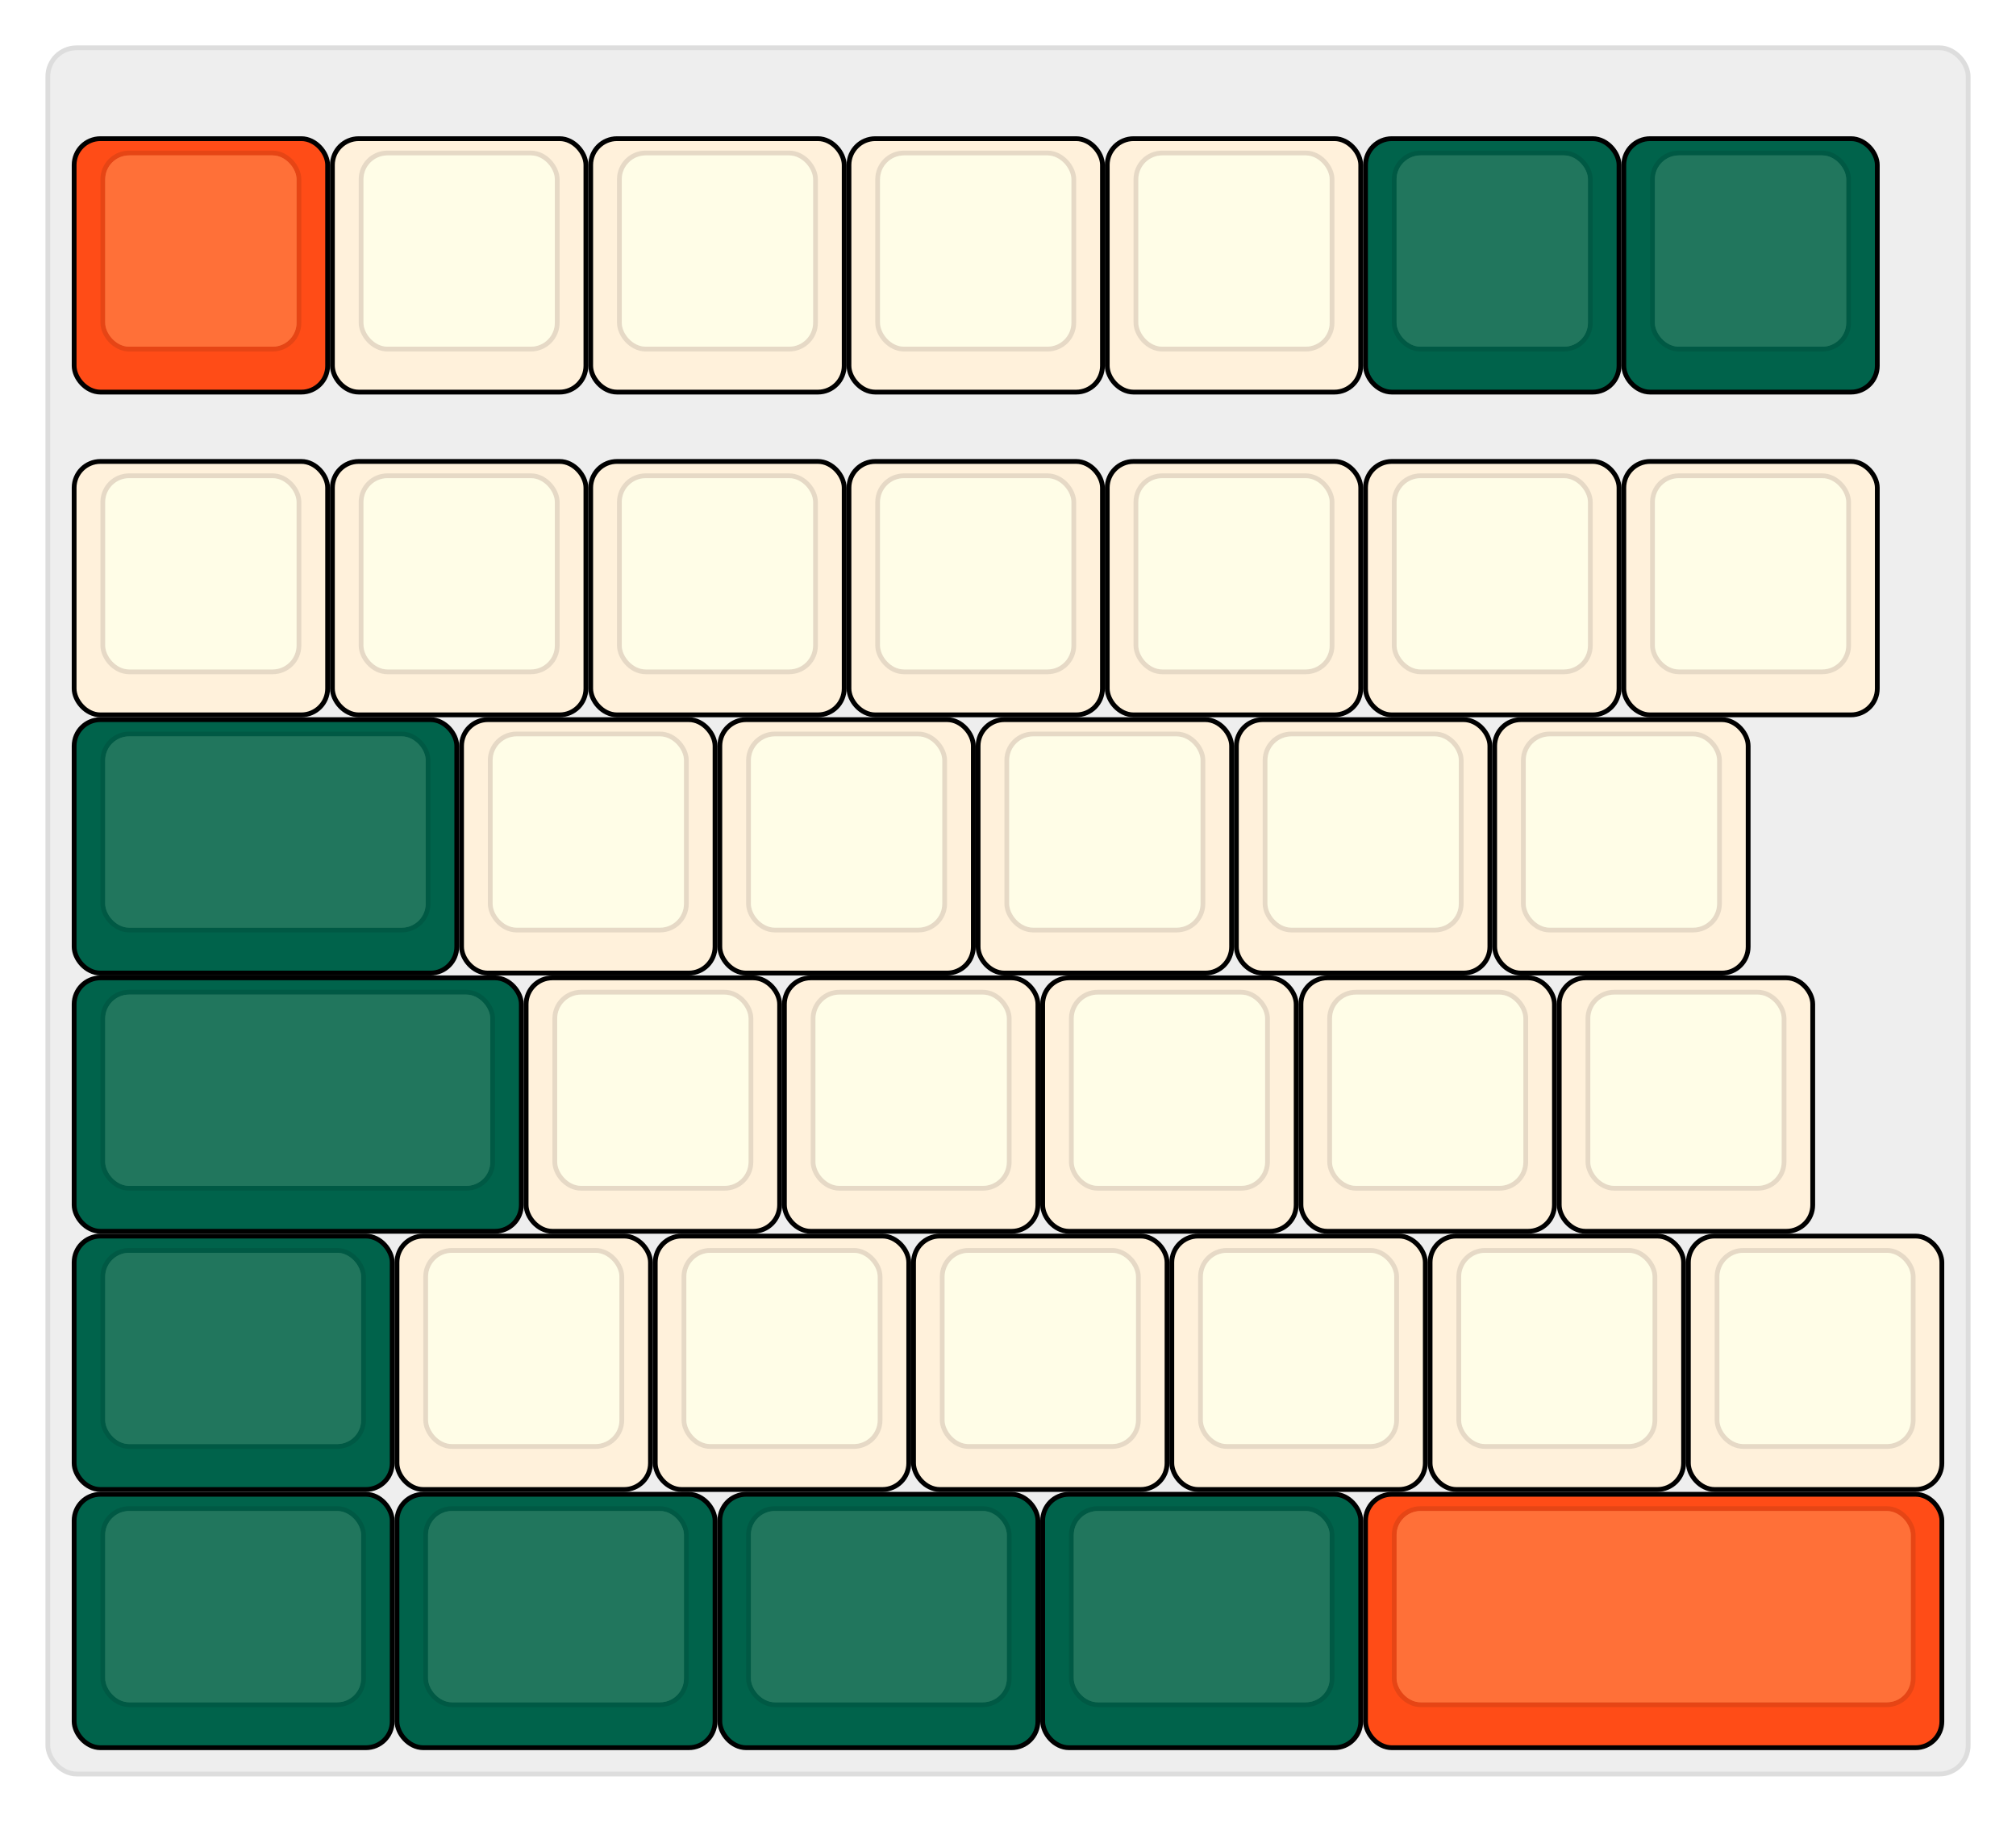 
  <svg width='421.5px'
       height='381px'
       viewBox='0 0 421.5 381'
       xmlns='http://www.w3.org/2000/svg'
       xmlns:xlink="http://www.w3.org/1999/xlink">

    <style type='text/css'>
    .keycap .border { stroke: black; stroke-width: 2; }
    .keycap .inner.border { stroke: rgba(0,0,0,.1); }
    </style>
    <defs>
      <linearGradient id="DCS">
        <stop offset="0%" stop-color="black" stop-opacity="0"/>
        <stop offset="40%" stop-color="black" stop-opacity="0.1"/>
        <stop offset="60%" stop-color="black" stop-opacity="0.1"/>
        <stop offset="100%" stop-color="black" stop-opacity="0"/>
      </linearGradient>
      <linearGradient id="SPACE" x1="0%" x2="0%" y1="0%" y2="100%">
        <stop offset="0%" stop-color="black" stop-opacity="0.1"/>
        <stop offset="20%" stop-color="black" stop-opacity="0.0"/>
        <stop offset="40%" stop-color="black" stop-opacity="0.0"/>
        <stop offset="100%" stop-color="black" stop-opacity="0.1"/>
      </linearGradient>
      <radialGradient id="DSA">
        <stop offset="0%" stop-color="black" stop-opacity="0.1"/>
        <stop offset="10%" stop-color="black" stop-opacity="0.1"/>
        <stop offset="100%" stop-color="black" stop-opacity="0"/>
      </radialGradient>
      <radialGradient id="SA" xlink:href="#DSA" />
    </defs>

    <g transform='translate(10,10)'>
      <rect width="401.5" height="361"
            stroke="#ddd" stroke-width="1" fill="#eeeeee" rx="6"/>
      <g transform='translate(5,5)'>
        
  <g class='  keycap'
  >

  
    <!-- Outer Border -->
    <rect x="1" y="14.5"
          width="52" height="52"
          rx="5" fill="#ff4c17" class="outer border"/>
    
    <!-- Outer Fill -->
    <rect x="1" y="14.5"
          width="52" height="52"
          rx="5" fill="#ff4c17"/>
    

    
      <!-- Inner Border -->
      <rect x="7" y="17.5"
            width="40" height="40"
            rx="5" fill="#ff7038" class="inner border"/>
      
      <!-- Inner Fill -->
      <rect x="7" y="17.5"
            width="40" height="40"
            rx="5" fill="#ff7038"/>
      
      

     
   
  </g>

  <g class='  keycap'
  >

  
    <!-- Outer Border -->
    <rect x="55" y="14.5"
          width="52" height="52"
          rx="5" fill="#fff1db" class="outer border"/>
    
    <!-- Outer Fill -->
    <rect x="55" y="14.5"
          width="52" height="52"
          rx="5" fill="#fff1db"/>
    

    
      <!-- Inner Border -->
      <rect x="61" y="17.5"
            width="40" height="40"
            rx="5" fill="#fffde7" class="inner border"/>
      
      <!-- Inner Fill -->
      <rect x="61" y="17.5"
            width="40" height="40"
            rx="5" fill="#fffde7"/>
      
      

     
   
  </g>

  <g class='  keycap'
  >

  
    <!-- Outer Border -->
    <rect x="109" y="14.5"
          width="52" height="52"
          rx="5" fill="#fff1db" class="outer border"/>
    
    <!-- Outer Fill -->
    <rect x="109" y="14.5"
          width="52" height="52"
          rx="5" fill="#fff1db"/>
    

    
      <!-- Inner Border -->
      <rect x="115" y="17.5"
            width="40" height="40"
            rx="5" fill="#fffde7" class="inner border"/>
      
      <!-- Inner Fill -->
      <rect x="115" y="17.5"
            width="40" height="40"
            rx="5" fill="#fffde7"/>
      
      

     
   
  </g>

  <g class='  keycap'
  >

  
    <!-- Outer Border -->
    <rect x="163" y="14.5"
          width="52" height="52"
          rx="5" fill="#fff1db" class="outer border"/>
    
    <!-- Outer Fill -->
    <rect x="163" y="14.5"
          width="52" height="52"
          rx="5" fill="#fff1db"/>
    

    
      <!-- Inner Border -->
      <rect x="169" y="17.5"
            width="40" height="40"
            rx="5" fill="#fffde7" class="inner border"/>
      
      <!-- Inner Fill -->
      <rect x="169" y="17.5"
            width="40" height="40"
            rx="5" fill="#fffde7"/>
      
      

     
   
  </g>

  <g class='  keycap'
  >

  
    <!-- Outer Border -->
    <rect x="217" y="14.5"
          width="52" height="52"
          rx="5" fill="#fff1db" class="outer border"/>
    
    <!-- Outer Fill -->
    <rect x="217" y="14.5"
          width="52" height="52"
          rx="5" fill="#fff1db"/>
    

    
      <!-- Inner Border -->
      <rect x="223" y="17.5"
            width="40" height="40"
            rx="5" fill="#fffde7" class="inner border"/>
      
      <!-- Inner Fill -->
      <rect x="223" y="17.5"
            width="40" height="40"
            rx="5" fill="#fffde7"/>
      
      

     
   
  </g>

  <g class='  keycap'
  >

  
    <!-- Outer Border -->
    <rect x="271" y="14.5"
          width="52" height="52"
          rx="5" fill="#00634b" class="outer border"/>
    
    <!-- Outer Fill -->
    <rect x="271" y="14.5"
          width="52" height="52"
          rx="5" fill="#00634b"/>
    

    
      <!-- Inner Border -->
      <rect x="277" y="17.5"
            width="40" height="40"
            rx="5" fill="#21765d" class="inner border"/>
      
      <!-- Inner Fill -->
      <rect x="277" y="17.5"
            width="40" height="40"
            rx="5" fill="#21765d"/>
      
      

     
   
  </g>

  <g class='  keycap'
  >

  
    <!-- Outer Border -->
    <rect x="325" y="14.5"
          width="52" height="52"
          rx="5" fill="#00634b" class="outer border"/>
    
    <!-- Outer Fill -->
    <rect x="325" y="14.5"
          width="52" height="52"
          rx="5" fill="#00634b"/>
    

    
      <!-- Inner Border -->
      <rect x="331" y="17.5"
            width="40" height="40"
            rx="5" fill="#21765d" class="inner border"/>
      
      <!-- Inner Fill -->
      <rect x="331" y="17.5"
            width="40" height="40"
            rx="5" fill="#21765d"/>
      
      

     
   
  </g>

  <g class='  keycap'
  >

  
    <!-- Outer Border -->
    <rect x="1" y="82"
          width="52" height="52"
          rx="5" fill="#fff1db" class="outer border"/>
    
    <!-- Outer Fill -->
    <rect x="1" y="82"
          width="52" height="52"
          rx="5" fill="#fff1db"/>
    

    
      <!-- Inner Border -->
      <rect x="7" y="85"
            width="40" height="40"
            rx="5" fill="#fffde7" class="inner border"/>
      
      <!-- Inner Fill -->
      <rect x="7" y="85"
            width="40" height="40"
            rx="5" fill="#fffde7"/>
      
      

     
   
  </g>

  <g class='  keycap'
  >

  
    <!-- Outer Border -->
    <rect x="55" y="82"
          width="52" height="52"
          rx="5" fill="#fff1db" class="outer border"/>
    
    <!-- Outer Fill -->
    <rect x="55" y="82"
          width="52" height="52"
          rx="5" fill="#fff1db"/>
    

    
      <!-- Inner Border -->
      <rect x="61" y="85"
            width="40" height="40"
            rx="5" fill="#fffde7" class="inner border"/>
      
      <!-- Inner Fill -->
      <rect x="61" y="85"
            width="40" height="40"
            rx="5" fill="#fffde7"/>
      
      

     
   
  </g>

  <g class='  keycap'
  >

  
    <!-- Outer Border -->
    <rect x="109" y="82"
          width="52" height="52"
          rx="5" fill="#fff1db" class="outer border"/>
    
    <!-- Outer Fill -->
    <rect x="109" y="82"
          width="52" height="52"
          rx="5" fill="#fff1db"/>
    

    
      <!-- Inner Border -->
      <rect x="115" y="85"
            width="40" height="40"
            rx="5" fill="#fffde7" class="inner border"/>
      
      <!-- Inner Fill -->
      <rect x="115" y="85"
            width="40" height="40"
            rx="5" fill="#fffde7"/>
      
      

     
   
  </g>

  <g class='  keycap'
  >

  
    <!-- Outer Border -->
    <rect x="163" y="82"
          width="52" height="52"
          rx="5" fill="#fff1db" class="outer border"/>
    
    <!-- Outer Fill -->
    <rect x="163" y="82"
          width="52" height="52"
          rx="5" fill="#fff1db"/>
    

    
      <!-- Inner Border -->
      <rect x="169" y="85"
            width="40" height="40"
            rx="5" fill="#fffde7" class="inner border"/>
      
      <!-- Inner Fill -->
      <rect x="169" y="85"
            width="40" height="40"
            rx="5" fill="#fffde7"/>
      
      

     
   
  </g>

  <g class='  keycap'
  >

  
    <!-- Outer Border -->
    <rect x="217" y="82"
          width="52" height="52"
          rx="5" fill="#fff1db" class="outer border"/>
    
    <!-- Outer Fill -->
    <rect x="217" y="82"
          width="52" height="52"
          rx="5" fill="#fff1db"/>
    

    
      <!-- Inner Border -->
      <rect x="223" y="85"
            width="40" height="40"
            rx="5" fill="#fffde7" class="inner border"/>
      
      <!-- Inner Fill -->
      <rect x="223" y="85"
            width="40" height="40"
            rx="5" fill="#fffde7"/>
      
      

     
   
  </g>

  <g class='  keycap'
  >

  
    <!-- Outer Border -->
    <rect x="271" y="82"
          width="52" height="52"
          rx="5" fill="#fff1db" class="outer border"/>
    
    <!-- Outer Fill -->
    <rect x="271" y="82"
          width="52" height="52"
          rx="5" fill="#fff1db"/>
    

    
      <!-- Inner Border -->
      <rect x="277" y="85"
            width="40" height="40"
            rx="5" fill="#fffde7" class="inner border"/>
      
      <!-- Inner Fill -->
      <rect x="277" y="85"
            width="40" height="40"
            rx="5" fill="#fffde7"/>
      
      

     
   
  </g>

  <g class='  keycap'
  >

  
    <!-- Outer Border -->
    <rect x="325" y="82"
          width="52" height="52"
          rx="5" fill="#fff1db" class="outer border"/>
    
    <!-- Outer Fill -->
    <rect x="325" y="82"
          width="52" height="52"
          rx="5" fill="#fff1db"/>
    

    
      <!-- Inner Border -->
      <rect x="331" y="85"
            width="40" height="40"
            rx="5" fill="#fffde7" class="inner border"/>
      
      <!-- Inner Fill -->
      <rect x="331" y="85"
            width="40" height="40"
            rx="5" fill="#fffde7"/>
      
      

     
   
  </g>

  <g class='  keycap'
  >

  
    <!-- Outer Border -->
    <rect x="1" y="136"
          width="79" height="52"
          rx="5" fill="#00634b" class="outer border"/>
    
    <!-- Outer Fill -->
    <rect x="1" y="136"
          width="79" height="52"
          rx="5" fill="#00634b"/>
    

    
      <!-- Inner Border -->
      <rect x="7" y="139"
            width="67" height="40"
            rx="5" fill="#21765d" class="inner border"/>
      
      <!-- Inner Fill -->
      <rect x="7" y="139"
            width="67" height="40"
            rx="5" fill="#21765d"/>
      
      

     
   
  </g>

  <g class='  keycap'
  >

  
    <!-- Outer Border -->
    <rect x="82" y="136"
          width="52" height="52"
          rx="5" fill="#fff1db" class="outer border"/>
    
    <!-- Outer Fill -->
    <rect x="82" y="136"
          width="52" height="52"
          rx="5" fill="#fff1db"/>
    

    
      <!-- Inner Border -->
      <rect x="88" y="139"
            width="40" height="40"
            rx="5" fill="#fffde7" class="inner border"/>
      
      <!-- Inner Fill -->
      <rect x="88" y="139"
            width="40" height="40"
            rx="5" fill="#fffde7"/>
      
      

     
   
  </g>

  <g class='  keycap'
  >

  
    <!-- Outer Border -->
    <rect x="136" y="136"
          width="52" height="52"
          rx="5" fill="#fff1db" class="outer border"/>
    
    <!-- Outer Fill -->
    <rect x="136" y="136"
          width="52" height="52"
          rx="5" fill="#fff1db"/>
    

    
      <!-- Inner Border -->
      <rect x="142" y="139"
            width="40" height="40"
            rx="5" fill="#fffde7" class="inner border"/>
      
      <!-- Inner Fill -->
      <rect x="142" y="139"
            width="40" height="40"
            rx="5" fill="#fffde7"/>
      
      

     
   
  </g>

  <g class='  keycap'
  >

  
    <!-- Outer Border -->
    <rect x="190" y="136"
          width="52" height="52"
          rx="5" fill="#fff1db" class="outer border"/>
    
    <!-- Outer Fill -->
    <rect x="190" y="136"
          width="52" height="52"
          rx="5" fill="#fff1db"/>
    

    
      <!-- Inner Border -->
      <rect x="196" y="139"
            width="40" height="40"
            rx="5" fill="#fffde7" class="inner border"/>
      
      <!-- Inner Fill -->
      <rect x="196" y="139"
            width="40" height="40"
            rx="5" fill="#fffde7"/>
      
      

     
   
  </g>

  <g class='  keycap'
  >

  
    <!-- Outer Border -->
    <rect x="244" y="136"
          width="52" height="52"
          rx="5" fill="#fff1db" class="outer border"/>
    
    <!-- Outer Fill -->
    <rect x="244" y="136"
          width="52" height="52"
          rx="5" fill="#fff1db"/>
    

    
      <!-- Inner Border -->
      <rect x="250" y="139"
            width="40" height="40"
            rx="5" fill="#fffde7" class="inner border"/>
      
      <!-- Inner Fill -->
      <rect x="250" y="139"
            width="40" height="40"
            rx="5" fill="#fffde7"/>
      
      

     
   
  </g>

  <g class='  keycap'
  >

  
    <!-- Outer Border -->
    <rect x="298" y="136"
          width="52" height="52"
          rx="5" fill="#fff1db" class="outer border"/>
    
    <!-- Outer Fill -->
    <rect x="298" y="136"
          width="52" height="52"
          rx="5" fill="#fff1db"/>
    

    
      <!-- Inner Border -->
      <rect x="304" y="139"
            width="40" height="40"
            rx="5" fill="#fffde7" class="inner border"/>
      
      <!-- Inner Fill -->
      <rect x="304" y="139"
            width="40" height="40"
            rx="5" fill="#fffde7"/>
      
      

     
   
  </g>

  <g class='  keycap'
  >

  
    <!-- Outer Border -->
    <rect x="1" y="190"
          width="92.5" height="52"
          rx="5" fill="#00634b" class="outer border"/>
    
    <!-- Outer Fill -->
    <rect x="1" y="190"
          width="92.5" height="52"
          rx="5" fill="#00634b"/>
    

    
      <!-- Inner Border -->
      <rect x="7" y="193"
            width="80.5" height="40"
            rx="5" fill="#21765d" class="inner border"/>
      
      <!-- Inner Fill -->
      <rect x="7" y="193"
            width="80.5" height="40"
            rx="5" fill="#21765d"/>
      
      

     
   
  </g>

  <g class='  keycap'
  >

  
    <!-- Outer Border -->
    <rect x="95.5" y="190"
          width="52" height="52"
          rx="5" fill="#fff1db" class="outer border"/>
    
    <!-- Outer Fill -->
    <rect x="95.5" y="190"
          width="52" height="52"
          rx="5" fill="#fff1db"/>
    

    
      <!-- Inner Border -->
      <rect x="101.5" y="193"
            width="40" height="40"
            rx="5" fill="#fffde7" class="inner border"/>
      
      <!-- Inner Fill -->
      <rect x="101.5" y="193"
            width="40" height="40"
            rx="5" fill="#fffde7"/>
      
      

     
   
  </g>

  <g class='  keycap'
  >

  
    <!-- Outer Border -->
    <rect x="149.5" y="190"
          width="52" height="52"
          rx="5" fill="#fff1db" class="outer border"/>
    
    <!-- Outer Fill -->
    <rect x="149.5" y="190"
          width="52" height="52"
          rx="5" fill="#fff1db"/>
    

    
      <!-- Inner Border -->
      <rect x="155.5" y="193"
            width="40" height="40"
            rx="5" fill="#fffde7" class="inner border"/>
      
      <!-- Inner Fill -->
      <rect x="155.5" y="193"
            width="40" height="40"
            rx="5" fill="#fffde7"/>
      
      

     
   
  </g>

  <g class='  keycap'
  >

  
    <!-- Outer Border -->
    <rect x="203.5" y="190"
          width="52" height="52"
          rx="5" fill="#fff1db" class="outer border"/>
    
    <!-- Outer Fill -->
    <rect x="203.5" y="190"
          width="52" height="52"
          rx="5" fill="#fff1db"/>
    

    
      <!-- Inner Border -->
      <rect x="209.5" y="193"
            width="40" height="40"
            rx="5" fill="#fffde7" class="inner border"/>
      
      <!-- Inner Fill -->
      <rect x="209.5" y="193"
            width="40" height="40"
            rx="5" fill="#fffde7"/>
      
      

     
   
  </g>

  <g class='  keycap'
  >

  
    <!-- Outer Border -->
    <rect x="257.5" y="190"
          width="52" height="52"
          rx="5" fill="#fff1db" class="outer border"/>
    
    <!-- Outer Fill -->
    <rect x="257.5" y="190"
          width="52" height="52"
          rx="5" fill="#fff1db"/>
    

    
      <!-- Inner Border -->
      <rect x="263.5" y="193"
            width="40" height="40"
            rx="5" fill="#fffde7" class="inner border"/>
      
      <!-- Inner Fill -->
      <rect x="263.5" y="193"
            width="40" height="40"
            rx="5" fill="#fffde7"/>
      
      

     
   
  </g>

  <g class='  keycap'
  >

  
    <!-- Outer Border -->
    <rect x="311.5" y="190"
          width="52" height="52"
          rx="5" fill="#fff1db" class="outer border"/>
    
    <!-- Outer Fill -->
    <rect x="311.5" y="190"
          width="52" height="52"
          rx="5" fill="#fff1db"/>
    

    
      <!-- Inner Border -->
      <rect x="317.5" y="193"
            width="40" height="40"
            rx="5" fill="#fffde7" class="inner border"/>
      
      <!-- Inner Fill -->
      <rect x="317.5" y="193"
            width="40" height="40"
            rx="5" fill="#fffde7"/>
      
      

     
   
  </g>

  <g class='  keycap'
  >

  
    <!-- Outer Border -->
    <rect x="1" y="244"
          width="65.5" height="52"
          rx="5" fill="#00634b" class="outer border"/>
    
    <!-- Outer Fill -->
    <rect x="1" y="244"
          width="65.5" height="52"
          rx="5" fill="#00634b"/>
    

    
      <!-- Inner Border -->
      <rect x="7" y="247"
            width="53.5" height="40"
            rx="5" fill="#21765d" class="inner border"/>
      
      <!-- Inner Fill -->
      <rect x="7" y="247"
            width="53.5" height="40"
            rx="5" fill="#21765d"/>
      
      

     
   
  </g>

  <g class='  keycap'
  >

  
    <!-- Outer Border -->
    <rect x="68.5" y="244"
          width="52" height="52"
          rx="5" fill="#fff1db" class="outer border"/>
    
    <!-- Outer Fill -->
    <rect x="68.5" y="244"
          width="52" height="52"
          rx="5" fill="#fff1db"/>
    

    
      <!-- Inner Border -->
      <rect x="74.5" y="247"
            width="40" height="40"
            rx="5" fill="#fffde7" class="inner border"/>
      
      <!-- Inner Fill -->
      <rect x="74.5" y="247"
            width="40" height="40"
            rx="5" fill="#fffde7"/>
      
      

     
   
  </g>

  <g class='  keycap'
  >

  
    <!-- Outer Border -->
    <rect x="122.5" y="244"
          width="52" height="52"
          rx="5" fill="#fff1db" class="outer border"/>
    
    <!-- Outer Fill -->
    <rect x="122.5" y="244"
          width="52" height="52"
          rx="5" fill="#fff1db"/>
    

    
      <!-- Inner Border -->
      <rect x="128.5" y="247"
            width="40" height="40"
            rx="5" fill="#fffde7" class="inner border"/>
      
      <!-- Inner Fill -->
      <rect x="128.5" y="247"
            width="40" height="40"
            rx="5" fill="#fffde7"/>
      
      

     
   
  </g>

  <g class='  keycap'
  >

  
    <!-- Outer Border -->
    <rect x="176.5" y="244"
          width="52" height="52"
          rx="5" fill="#fff1db" class="outer border"/>
    
    <!-- Outer Fill -->
    <rect x="176.5" y="244"
          width="52" height="52"
          rx="5" fill="#fff1db"/>
    

    
      <!-- Inner Border -->
      <rect x="182.5" y="247"
            width="40" height="40"
            rx="5" fill="#fffde7" class="inner border"/>
      
      <!-- Inner Fill -->
      <rect x="182.5" y="247"
            width="40" height="40"
            rx="5" fill="#fffde7"/>
      
      

     
   
  </g>

  <g class='  keycap'
  >

  
    <!-- Outer Border -->
    <rect x="230.5" y="244"
          width="52" height="52"
          rx="5" fill="#fff1db" class="outer border"/>
    
    <!-- Outer Fill -->
    <rect x="230.5" y="244"
          width="52" height="52"
          rx="5" fill="#fff1db"/>
    

    
      <!-- Inner Border -->
      <rect x="236.5" y="247"
            width="40" height="40"
            rx="5" fill="#fffde7" class="inner border"/>
      
      <!-- Inner Fill -->
      <rect x="236.5" y="247"
            width="40" height="40"
            rx="5" fill="#fffde7"/>
      
      

     
   
  </g>

  <g class='  keycap'
  >

  
    <!-- Outer Border -->
    <rect x="284.5" y="244"
          width="52" height="52"
          rx="5" fill="#fff1db" class="outer border"/>
    
    <!-- Outer Fill -->
    <rect x="284.5" y="244"
          width="52" height="52"
          rx="5" fill="#fff1db"/>
    

    
      <!-- Inner Border -->
      <rect x="290.5" y="247"
            width="40" height="40"
            rx="5" fill="#fffde7" class="inner border"/>
      
      <!-- Inner Fill -->
      <rect x="290.5" y="247"
            width="40" height="40"
            rx="5" fill="#fffde7"/>
      
      

     
   
  </g>

  <g class='  keycap'
  >

  
    <!-- Outer Border -->
    <rect x="338.5" y="244"
          width="52" height="52"
          rx="5" fill="#fff1db" class="outer border"/>
    
    <!-- Outer Fill -->
    <rect x="338.5" y="244"
          width="52" height="52"
          rx="5" fill="#fff1db"/>
    

    
      <!-- Inner Border -->
      <rect x="344.5" y="247"
            width="40" height="40"
            rx="5" fill="#fffde7" class="inner border"/>
      
      <!-- Inner Fill -->
      <rect x="344.5" y="247"
            width="40" height="40"
            rx="5" fill="#fffde7"/>
      
      

     
   
  </g>

  <g class='  keycap'
  >

  
    <!-- Outer Border -->
    <rect x="1" y="298"
          width="65.5" height="52"
          rx="5" fill="#00634b" class="outer border"/>
    
    <!-- Outer Fill -->
    <rect x="1" y="298"
          width="65.5" height="52"
          rx="5" fill="#00634b"/>
    

    
      <!-- Inner Border -->
      <rect x="7" y="301"
            width="53.5" height="40"
            rx="5" fill="#21765d" class="inner border"/>
      
      <!-- Inner Fill -->
      <rect x="7" y="301"
            width="53.5" height="40"
            rx="5" fill="#21765d"/>
      
      

     
   
  </g>

  <g class='  keycap'
  >

  
    <!-- Outer Border -->
    <rect x="68.5" y="298"
          width="65.5" height="52"
          rx="5" fill="#00634b" class="outer border"/>
    
    <!-- Outer Fill -->
    <rect x="68.5" y="298"
          width="65.5" height="52"
          rx="5" fill="#00634b"/>
    

    
      <!-- Inner Border -->
      <rect x="74.5" y="301"
            width="53.5" height="40"
            rx="5" fill="#21765d" class="inner border"/>
      
      <!-- Inner Fill -->
      <rect x="74.5" y="301"
            width="53.5" height="40"
            rx="5" fill="#21765d"/>
      
      

     
   
  </g>

  <g class='  keycap'
  >

  
    <!-- Outer Border -->
    <rect x="136" y="298"
          width="65.5" height="52"
          rx="5" fill="#00634b" class="outer border"/>
    
    <!-- Outer Fill -->
    <rect x="136" y="298"
          width="65.5" height="52"
          rx="5" fill="#00634b"/>
    

    
      <!-- Inner Border -->
      <rect x="142" y="301"
            width="53.5" height="40"
            rx="5" fill="#21765d" class="inner border"/>
      
      <!-- Inner Fill -->
      <rect x="142" y="301"
            width="53.5" height="40"
            rx="5" fill="#21765d"/>
      
      

     
   
  </g>

  <g class='  keycap'
  >

  
    <!-- Outer Border -->
    <rect x="203.5" y="298"
          width="65.5" height="52"
          rx="5" fill="#00634b" class="outer border"/>
    
    <!-- Outer Fill -->
    <rect x="203.5" y="298"
          width="65.5" height="52"
          rx="5" fill="#00634b"/>
    

    
      <!-- Inner Border -->
      <rect x="209.5" y="301"
            width="53.5" height="40"
            rx="5" fill="#21765d" class="inner border"/>
      
      <!-- Inner Fill -->
      <rect x="209.5" y="301"
            width="53.5" height="40"
            rx="5" fill="#21765d"/>
      
      

     
   
  </g>

  <g class='  keycap'
  >

  
    <!-- Outer Border -->
    <rect x="271" y="298"
          width="119.5" height="52"
          rx="5" fill="#ff4c17" class="outer border"/>
    
    <!-- Outer Fill -->
    <rect x="271" y="298"
          width="119.5" height="52"
          rx="5" fill="#ff4c17"/>
    

    
      <!-- Inner Border -->
      <rect x="277" y="301"
            width="107.5" height="40"
            rx="5" fill="#ff7038" class="inner border"/>
      
      <!-- Inner Fill -->
      <rect x="277" y="301"
            width="107.5" height="40"
            rx="5" fill="#ff7038"/>
      
      

     
   
  </g>

      </g>
    </g>
  </svg>
